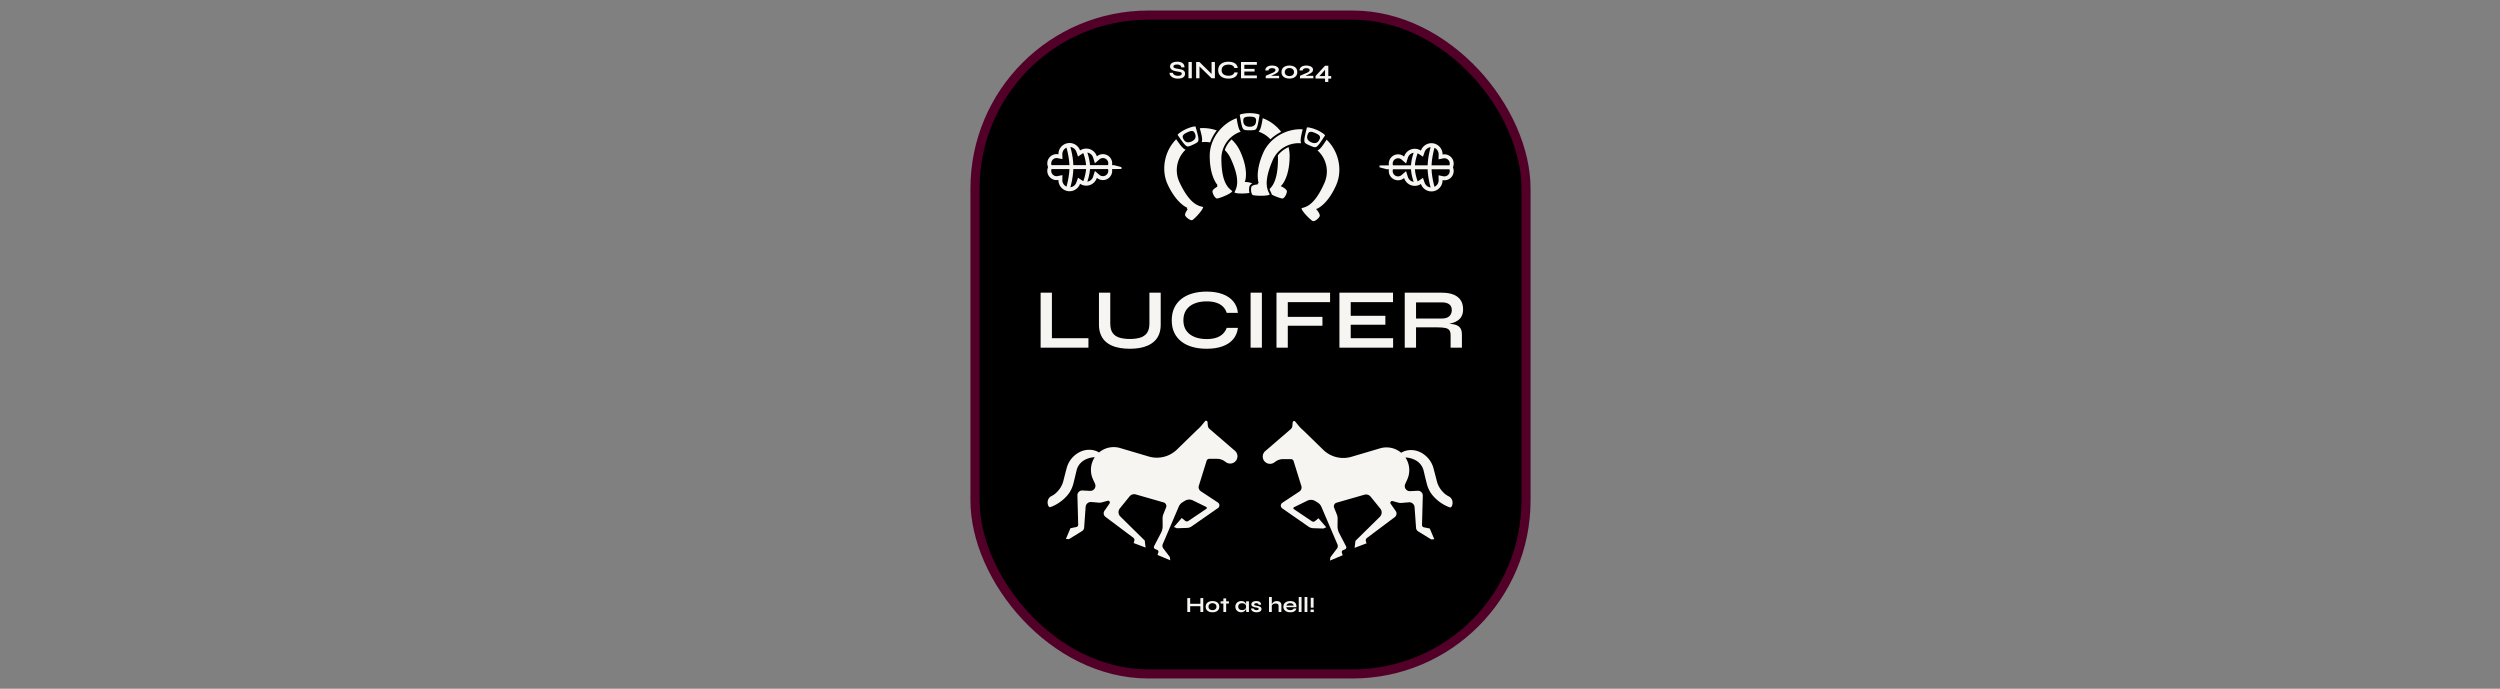 <svg xmlns="http://www.w3.org/2000/svg" xml:space="preserve" width="2000" height="551" data-id="lg_MjRxDvtADgKtsbs9J4" data-version="1" viewBox="0 0 2000 551"><rect x="0" y="0" width="2000" height="551" fill="#808080" stroke="none"/><g data-padding="20"><g transform="translate(10 11.952)scale(.957)"><rect width="422.578" height="505.258" x="371.186" y="-366.849" stroke="#520028" stroke-width="7" rx="133" ry="133" transform="translate(400 400)scale(1.09)"/><rect width="362.111" height="80.23" x="453.842" y="-164.615" fill="none" rx="0" ry="0" transform="translate(399.95 380.32)"/><path fill="#f6f5f1" d="M859.448 232.19h9.44v38.05h30.53v7.89h-39.97Zm90.95 25.63v-25.63h9.44v26.62q0 4.55-1.31 7.96-1.32 3.4-3.73 5.75-2.42 2.34-5.65 3.79-3.23 1.46-7.02 2.1-3.8.64-7.99.64-4.33 0-8.24-.64-3.9-.64-7.13-2.1-3.23-1.45-5.58-3.79-2.34-2.35-3.65-5.75-1.32-3.41-1.32-7.96v-26.62h9.45v25.63q0 5.4 2.13 8.2t5.85 3.83q3.73 1.03 8.49 1.03 4.61 0 8.27-1.03t5.82-3.83q2.17-2.8 2.17-8.2m64.6 3.76h9.37q-.64 5.54-3.91 9.45-3.26 3.9-8.87 5.96t-13.35 2.06q-6.46 0-11.82-1.49t-9.23-4.48q-3.87-2.98-6-7.42-2.13-4.43-2.13-10.4 0-5.96 2.13-10.43 2.13-4.48 6-7.49 3.87-3.02 9.23-4.55 5.36-1.52 11.82-1.52 7.74 0 13.38 2.13 5.65 2.13 8.91 6.07 3.27 3.94 3.84 9.55h-9.37q-.93-2.99-3.09-5.15-2.17-2.17-5.58-3.3-3.4-1.14-8.09-1.14-5.82 0-10.22 1.81-4.41 1.81-6.82 5.33-2.41 3.51-2.41 8.69 0 5.12 2.41 8.59 2.41 3.48 6.82 5.29 4.4 1.81 10.22 1.81 4.69 0 8.06-1.13 3.37-1.14 5.54-3.27 2.16-2.13 3.16-4.97m19.96 16.55v-45.94h9.44v45.94Zm21.65-45.94h44.8v7.88h-35.35v12.35h28.96v7.39h-28.96v18.32h-9.45Zm91.02 26.77h-28.96v11.28h35.43v7.89h-44.88v-45.94h44.8v7.88h-35.35v11.43h28.96Zm25.64 19.17h-9.45v-45.94h31.17q5.33 0 9.27 1.45 3.94 1.46 6.14 4.55t2.2 7.91q0 3.27-1.14 5.54-1.13 2.27-3.16 3.69-2.02 1.42-4.65 2.17-2.62.75-5.61.96l-.99-.57q4.97.07 8.17.82 3.19.74 4.79 2.69 1.6 1.96 1.6 5.79v10.94h-9.45v-10.3q0-2.63-.92-4.08-.92-1.46-3.3-2.03-2.38-.56-6.85-.56h-17.82Zm0-37.85v13.49h21.72q3.98 0 6.07-1.91 2.1-1.92 2.1-5.19 0-3.12-2.1-4.75-2.09-1.64-6.07-1.64Z"/><rect width="142.356" height="23.73" x="563.72" y="-136.365" fill="none" rx="0" ry="0" transform="translate(399.95 170.85)"/><path fill="#f6f5f1" d="M967.178 48.36h2.84q.08.72.66 1.3.58.57 1.52.9.95.32 2.12.32 1.07 0 1.77-.23.69-.23 1.03-.65.33-.42.33-1.01 0-.56-.42-.87-.42-.3-1.32-.5t-2.37-.41q-1.16-.17-2.19-.47-1.03-.31-1.81-.79-.79-.48-1.24-1.19-.45-.7-.45-1.67 0-1.19.68-2.1.68-.9 2.02-1.4 1.35-.51 3.3-.51 2.94 0 4.53 1.25 1.58 1.25 1.54 3.44h-2.73q-.08-1.24-1.04-1.79-.95-.55-2.4-.55-1.35 0-2.22.4t-.87 1.37q0 .38.21.66t.71.49q.51.21 1.37.4t2.14.38q1.2.17 2.17.45.98.29 1.68.74.71.45 1.09 1.14.37.69.37 1.7 0 1.24-.64 2.16-.64.91-1.97 1.41-1.33.51-3.46.51-1.51 0-2.66-.33-1.16-.32-2-.87t-1.36-1.2q-.53-.65-.75-1.3t-.18-1.18m15.87 4.58V39.36h2.79v13.58Zm9.21-13.58 10.98 10.81-.88.36V39.36h2.79v13.58h-2.79l-10.98-10.73.88-.36v11.09h-2.8V39.36Zm29.21 8.69h2.77q-.19 1.64-1.15 2.79-.97 1.16-2.63 1.77t-3.95.61q-1.91 0-3.49-.45-1.59-.44-2.73-1.32-1.15-.88-1.78-2.19-.63-1.32-.63-3.08t.63-3.09q.63-1.32 1.78-2.21 1.14-.89 2.73-1.35 1.58-.45 3.49-.45 2.29 0 3.96.63t2.64 1.8q.96 1.16 1.13 2.82h-2.77q-.27-.88-.91-1.52-.65-.64-1.65-.98-1.01-.33-2.4-.33-1.72 0-3.02.53-1.3.54-2.02 1.58-.71 1.04-.71 2.57 0 1.51.71 2.54.72 1.03 2.02 1.57 1.3.53 3.02.53 1.39 0 2.39-.33.99-.34 1.63-.97t.94-1.47m16.86-.78h-8.57v3.34h10.48v2.33h-13.27V39.36h13.25v2.33h-10.46v3.38h8.57Zm16.17 2.51-3.4 1.6-.11-.53h7.84v2.1h-11.2v-2.1q1.89-.86 3.41-1.47 1.51-.61 2.56-1.1t1.61-1.01q.55-.51.55-1.14 0-.51-.29-.87-.3-.37-.93-.58t-1.63-.21q-1.33 0-2.14.51-.8.52-.85 1.4h-2.64q-.07-1.22.6-2.14.66-.93 1.94-1.45 1.28-.53 3.02-.53 1.28 0 2.33.25 1.05.24 1.82.7t1.18 1.11.41 1.47q0 .63-.24 1.15-.23.51-.72.97t-1.27.92q-.78.45-1.85.95m12.94 3.41q-1.98 0-3.48-.63t-2.34-1.83q-.84-1.21-.84-2.97 0-1.77.84-3t2.34-1.86 3.48-.63q1.97 0 3.45.63t2.32 1.86.84 3q0 1.76-.84 2.97-.84 1.2-2.32 1.83t-3.45.63m0-2.1q1.07 0 1.94-.38.87-.39 1.39-1.14.51-.74.51-1.81 0-1.08-.51-1.84-.52-.77-1.38-1.17t-1.95-.4q-1.07 0-1.96.4-.88.4-1.4 1.16-.53.75-.53 1.85 0 1.07.52 1.81.51.75 1.39 1.14.89.38 1.98.38m15.66-1.31-3.4 1.6-.1-.53h7.83v2.1h-11.19v-2.1q1.89-.86 3.4-1.47t2.56-1.1 1.61-1.01q.55-.51.55-1.14 0-.51-.29-.87-.29-.37-.92-.58t-1.64-.21q-1.33 0-2.13.51-.81.52-.85 1.4h-2.65q-.06-1.22.6-2.14.66-.93 1.94-1.45 1.28-.53 3.02-.53 1.29 0 2.34.25 1.05.24 1.81.7.77.46 1.18 1.11t.41 1.47q0 .63-.23 1.15-.23.51-.73.97-.49.46-1.27.92-.78.45-1.85.95m14.12-7.35h2.73V56h-2.73V44.64l.81.29-6.3 7.08-.39-.93h6.21v2.1h-8.29v-2.1Zm5.14 10.75h-2.75v-2.1h2.75Z"/><rect width="111.915" height="20.34" x="578.94" y="-134.67" fill="none" rx="0" ry="0" transform="translate(399.96 617.97)"/><path fill="#f6f5f1" d="M984.168 494.28v-2h9.24v2Zm8.84 4.84v-11.64h2.39v11.64Zm-10.94 0v-11.64h2.39v11.64Zm21.07.22q-1.69 0-2.98-.54-1.28-.54-2-1.58-.72-1.03-.72-2.54t.72-2.57q.72-1.05 2-1.59 1.29-.54 2.98-.54 1.7 0 2.96.54 1.27.54 1.99 1.59.72 1.06.72 2.57t-.72 2.54q-.72 1.04-1.99 1.58-1.26.54-2.96.54m0-1.8q.94 0 1.69-.33.74-.34 1.18-.98.43-.63.43-1.55t-.43-1.58q-.44-.65-1.17-1-.74-.34-1.7-.34-.93 0-1.69.34-.75.35-1.2.99-.44.65-.44 1.59 0 .92.44 1.55.43.64 1.18.98.76.33 1.71.33m6.77-5.53v-1.82h6.95v1.82Zm2.31 7.12v-11.39h2.34v11.39Zm14.83.19q-1.33 0-2.42-.58-1.09-.59-1.73-1.64t-.64-2.44q0-1.42.65-2.47.65-1.04 1.75-1.63 1.11-.58 2.51-.58 1.55 0 2.5.62.94.62 1.37 1.68.44 1.07.44 2.38 0 .79-.26 1.61-.25.82-.77 1.51-.52.7-1.37 1.12-.84.42-2.03.42m.75-1.8q1.07 0 1.84-.36t1.19-1.01q.41-.64.41-1.49 0-.92-.42-1.56t-1.19-.97q-.76-.33-1.83-.33-1.49 0-2.32.78t-.83 2.08q0 .86.4 1.5t1.11 1 1.64.36m3.44-.7v-6.64h2.34v8.94h-2.18l-.04-.35q-.05-.35-.08-.89-.04-.54-.04-1.06m4.11-.67h2.16q.19.62.81 1 .63.39 1.63.39.69 0 1.07-.13.37-.12.52-.37.14-.24.14-.54 0-.38-.23-.59-.24-.21-.72-.33-.49-.13-1.24-.24-.76-.12-1.46-.3t-1.24-.48-.86-.76q-.31-.45-.31-1.12 0-.65.31-1.15.32-.51.88-.85.57-.34 1.33-.52.77-.18 1.65-.18 1.33 0 2.22.39.88.38 1.32 1.08.44.69.44 1.59h-2.07q-.14-.67-.58-.96-.43-.3-1.33-.3-.88 0-1.33.27t-.45.74q0 .38.28.58.28.21.83.34.55.12 1.37.27.71.14 1.34.32.64.18 1.15.46.5.28.8.74t.3 1.16q0 .86-.5 1.46-.49.59-1.41.9-.92.32-2.2.32-1.13 0-1.95-.24-.82-.25-1.36-.63-.54-.39-.84-.83-.29-.44-.4-.84-.11-.39-.07-.65m25.37 2.97h-2.34v-4.91q0-.74-.25-1.22-.26-.49-.81-.74-.54-.25-1.46-.25-.88 0-1.6.33t-1.17.86-.51 1.13l-.02-.99q.09-.6.42-1.19.32-.59.86-1.08t1.31-.78q.76-.3 1.72-.3.82 0 1.53.21.7.2 1.22.64.52.43.81 1.07t.29 1.5Zm-8.01 0h-2.34v-12.54h2.34Zm18.28-2.97h2.26q-.14.92-.76 1.64t-1.68 1.14q-1.07.41-2.6.41-1.71 0-3.02-.55t-2.05-1.59q-.74-1.05-.74-2.52 0-1.48.72-2.53t2.01-1.61q1.28-.56 3.01-.56 1.77 0 2.94.56t1.73 1.68q.57 1.13.48 2.87h-8.53q.09.69.51 1.24.42.56 1.15.89.73.32 1.74.32 1.12 0 1.86-.39.75-.38.97-1m-2.96-4.39q-1.29 0-2.1.57t-1.05 1.39h6.09q-.09-.9-.86-1.43-.76-.53-2.08-.53m7.19 7.36v-12.54h2.34v12.54Zm4.87 0v-12.54h2.34v12.54Zm5.17-3.62v-8.3h2.38v8.3Zm-.16 1.58h2.72v2.05h-2.72Zm-201.46-390.016a9.3 9.3 0 0 0-9.3 9.3v.155q-.744-.155-1.55-.155a7.75 7.75 0 0 0-7.105 10.85 7.75 7.75 0 0 0 8.655 10.695v.155a9.3 9.3 0 0 0 18.08 3.075 9.3 9.3 0 0 0 14.055-4.966 7.75 7.75 0 0 0 12.672-7.322h1.693l6.2-.087v-1.55l-6.2-1.637h-1.693q.137-.707.143-1.463a7.75 7.75 0 0 0-12.815-5.859 9.3 9.3 0 0 0-14.056-4.972 9.3 9.3 0 0 0-8.779-6.219m-10.85 12.574q.459 0 .899.086l4.005.819-.08-4.092v-.106a6.01 6.01 0 0 1 3.46-5.425c.793 2.828 2.219 8.643 2.448 14.657h-14.96q-.248-.707-.248-1.463a4.483 4.483 0 0 1 4.476-4.476m4.824 18.45v-.117l.08-4.086-4.005.819q-.44.093-.899.086a4.483 4.483 0 0 1-4.228-5.94h14.96c-.235 6.002-1.655 11.824-2.449 14.658a6.01 6.01 0 0 1-3.46-5.42m6.709 5.959c.868-3.112 2.257-9.002 2.474-15.196h10.651c-.285 4.067-1.519 7.98-2.281 10.075a6 6 0 0 1-.93-.496l-3.51-2.356-1.394 3.986a6.01 6.01 0 0 1-5.01 3.987m31.694-13.733a4.483 4.483 0 0 1-7.402 3.385l-3.782-3.273-1.488 4.774a6.01 6.01 0 0 1-4.861 4.172 41 41 0 0 0 2.238-10.521h15.047q.248.707.248 1.463m-12.66-11.092 1.482 4.774 3.782-3.267a4.47 4.47 0 0 1 7.155 4.848h-15.055c-.248-4.154-1.389-8.097-2.232-10.521a6.01 6.01 0 0 1 4.86 4.166m-14.017-4.854 1.395 3.992 3.509-2.356q.446-.297.93-.496c.762 2.09 1.996 5.996 2.275 10.07h-10.639c-.217-6.195-1.612-12.085-2.474-15.197a6.01 6.01 0 0 1 5.004 3.987m296.819 33.158a9.3 9.3 0 0 0 9.3-9.3v-.155q.744.155 1.55.155a7.75 7.75 0 0 0 7.105-10.85 7.75 7.75 0 0 0-8.655-10.695v-.155a9.3 9.3 0 0 0-18.08-3.075 9.3 9.3 0 0 0-14.055 4.966 7.75 7.75 0 0 0-12.672 7.322h-1.693l-6.2.087v1.55l6.2 1.637h1.693q-.137.707-.143 1.463a7.75 7.75 0 0 0 12.815 5.859 9.3 9.3 0 0 0 14.056 4.972 9.3 9.3 0 0 0 8.779 6.219m10.85-12.574q-.459 0-.899-.086l-4.005-.819.08 4.092v.106a6.01 6.01 0 0 1-3.46 5.425c-.793-2.828-2.219-8.643-2.448-14.657h14.96q.248.707.248 1.463a4.483 4.483 0 0 1-4.476 4.476m-4.824-18.45v.117l-.08 4.086 4.005-.819q.44-.093.899-.086a4.483 4.483 0 0 1 4.228 5.94h-14.96c.235-6.002 1.655-11.824 2.449-14.658a6.01 6.01 0 0 1 3.46 5.42m-6.709-5.959c-.868 3.112-2.257 9.002-2.474 15.196h-10.651c.285-4.067 1.519-7.98 2.281-10.075a6 6 0 0 1 .93.496l3.51 2.356 1.394-3.986a6.01 6.01 0 0 1 5.01-3.987m-31.694 13.733a4.483 4.483 0 0 1 7.402-3.385l3.782 3.273 1.488-4.774a6.01 6.01 0 0 1 4.861-4.172 41 41 0 0 0-2.238 10.521h-15.047q-.248-.707-.248-1.463m12.66 11.092-1.482-4.774-3.782 3.267a4.47 4.47 0 0 1-7.155-4.848h15.054c.248 4.154 1.389 8.097 2.232 10.521a6.01 6.01 0 0 1-4.86-4.166m14.017 4.854-1.395-3.992-3.509 2.356q-.446.297-.93.496c-.762-2.09-1.996-5.996-2.275-10.07h10.639c.217 6.195 1.612 12.085 2.474 15.197a6.01 6.01 0 0 1-5.004-3.987m-133.188 224.349 21.264-18.325a3.9 3.9 0 0 0 1.357-2.631l.283-3.092a1.18 1.18 0 0 1 2.077-.637l2.502 3.044a33 33 0 0 0 4.094 4.19l16.803 16.354a24.07 24.07 0 0 0 23.73 5.865l23.813-7.045a19 19 0 0 1 17.664 3.705l.283-.177a14.2 14.2 0 0 1 3.033-1.345q2.136-.673 4.46-.732a17.7 17.7 0 0 1 7.86 1.629l.27.118.272.141.212.118.272.13.283.154.248.153a14 14 0 0 1 1.487.944 21.2 21.2 0 0 1 5.026 4.897 21.2 21.2 0 0 1 3.151 6.337l.165.566.118.484.248.92q.98 3.694 1.912 7.375l.472 1.853.118.425.082.354.236.731a20.06 20.06 0 0 0 4.838 7.847 15.3 15.3 0 0 0 4.13 3.198l1.003.555c4.685 2.808 2.514 9.782.508 8.98-7.151-2.396-14.066-8.379-16.898-13.7a27 27 0 0 1-2.148-5.228l-.153-.566-.118-.496-.472-1.852q-.92-3.706-1.782-7.399l-.224-.944-.106-.425-.083-.354a13 13 0 0 0-1.746-3.93 14.2 14.2 0 0 0-3.835-3.87l-.154-.094-.13-.083-.141-.094-.212-.118-.307-.177-.65-.354q-.672-.33-1.356-.614a18.9 18.9 0 0 0-6.054-1.38l-.578-.036a19 19 0 0 1 1.487 18.538l-1.652 3.623a4.248 4.248 0 0 0 4.06 5.994l6.442-.33a4.01 4.01 0 0 1 4.2 4.106l-.66 24.45a1.95 1.95 0 0 0 1.558 1.982l4.944 1.039 3.776 8.932-2.549.177-10.962-6.75a3.66 3.66 0 0 1-1.735-2.867l-1.25-17.346a4.413 4.413 0 0 0-4.803-4.083l-6.136.531a8.3 8.3 0 0 1-2.761-.26l-4.661-1.285a1.475 1.475 0 0 0-1.617 2.265l4.224 6.077a3.693 3.693 0 0 1-.826 5.074l-23.222 17.417a2.48 2.48 0 0 0-.885 2.714l.531 1.77-9.96 3.776.685-5.841 20.414-20.119a5.074 5.074 0 0 0 .39-6.809l-8.095-9.994a4.96 4.96 0 0 0-5.24-1.652l-23.245 6.679a3.15 3.15 0 0 0-2.006 4.295l2.265 5.617a9.4 9.4 0 0 1 .637 3.422l-.082 6.23a12.5 12.5 0 0 0 1.416 5.935l5.746 11.045a1.735 1.735 0 0 1-.826 2.384l-2.324 1.062q-.33.39-.437.897s-.047.672.06.979l.684 2.041-10.644 4.473.342-2.75 5.664-7.505a3.54 3.54 0 0 0 .26-3.221l-13.405-31.388a7.8 7.8 0 0 0-3.092-3.61l-2.006-1.252a6.96 6.96 0 0 0-6.395-.483l-11.387 5.57a.944.944 0 0 0-.154 1.64l15.035 10.111a2.24 2.24 0 0 0 2.678-.142l2.832-2.36 6.526 7.552-2.408 1.039-8.543-.272a7.1 7.1 0 0 1-3.823-1.262l-22.007-15.328a2.797 2.797 0 0 1 .059-4.65l14.254-9.416a4.06 4.06 0 0 0 1.652-4.602l-6.478-20.803a2.36 2.36 0 0 0-2.289-1.688h-6.56a10.6 10.6 0 0 0-6.078 1.924l-1.286.908a6.077 6.077 0 0 1-7.47-9.57m-25.389-.239-21.264-18.325a3.9 3.9 0 0 1-1.357-2.631l-.283-3.092a1.18 1.18 0 0 0-2.077-.637l-2.502 3.044a33 33 0 0 1-4.094 4.19l-16.803 16.354a24.07 24.07 0 0 1-23.73 5.865l-23.813-7.045a19 19 0 0 0-17.664 3.705l-.283-.177a14.2 14.2 0 0 0-3.033-1.345q-2.136-.673-4.46-.732a17.7 17.7 0 0 0-7.86 1.629l-.27.118-.272.141-.212.118-.272.13-.283.154-.248.153a14 14 0 0 0-1.487.944 21.2 21.2 0 0 0-5.026 4.897 21.2 21.2 0 0 0-3.151 6.337l-.165.566-.118.484-.248.92q-.98 3.694-1.912 7.375l-.472 1.853-.118.425-.082.354-.236.731a20.06 20.06 0 0 1-4.838 7.847 15.3 15.3 0 0 1-4.13 3.198l-1.003.555c-4.685 2.808-2.514 9.782-.508 8.98 7.151-2.396 14.066-8.379 16.898-13.7a27 27 0 0 0 2.148-5.228l.153-.566.118-.496.472-1.852q.92-3.706 1.782-7.399l.224-.944.106-.425.083-.354a13 13 0 0 1 1.746-3.93 14.2 14.2 0 0 1 3.835-3.87l.154-.094.13-.083.141-.094.212-.118.307-.177.65-.354q.672-.33 1.356-.614a18.9 18.9 0 0 1 6.054-1.38l.578-.036a19 19 0 0 0-1.487 18.538l1.652 3.623a4.248 4.248 0 0 1-4.06 5.994l-6.442-.33a4.01 4.01 0 0 0-4.2 4.106l.66 24.45a1.95 1.95 0 0 1-1.558 1.982l-4.944 1.039-3.776 8.932 2.549.177 10.962-6.75a3.66 3.66 0 0 0 1.735-2.867l1.25-17.346a4.413 4.413 0 0 1 4.803-4.083l6.136.531a8.3 8.3 0 0 0 2.761-.26l4.661-1.285a1.475 1.475 0 0 1 1.617 2.265l-4.224 6.077a3.693 3.693 0 0 0 .826 5.074l23.222 17.417a2.48 2.48 0 0 1 .885 2.714l-.531 1.77 9.96 3.776-.685-5.841-20.414-20.119a5.074 5.074 0 0 1-.39-6.809l8.095-9.994a4.96 4.96 0 0 1 5.24-1.652l23.245 6.679a3.15 3.15 0 0 1 2.006 4.295l-2.265 5.617a9.4 9.4 0 0 0-.637 3.422l.082 6.23a12.5 12.5 0 0 1-1.416 5.935l-5.746 11.045a1.735 1.735 0 0 0 .826 2.384l2.324 1.062q.33.39.437.897s.047.672-.06.979l-.684 2.041 10.644 4.473-.342-2.75-5.664-7.505a3.54 3.54 0 0 1-.26-3.221l13.405-31.388a7.8 7.8 0 0 1 3.092-3.61l2.006-1.252a6.96 6.96 0 0 1 6.395-.483l11.387 5.57a.944.944 0 0 1 .154 1.64L982.938 423a2.24 2.24 0 0 1-2.678-.142l-2.832-2.358-6.526 7.552 2.408 1.039 8.543-.272a7.1 7.1 0 0 0 3.823-1.262l22.007-15.328a2.797 2.797 0 0 0-.059-4.65l-14.254-9.416a4.06 4.06 0 0 1-1.652-4.602l6.478-20.803a2.36 2.36 0 0 1 2.289-1.688h6.56a10.6 10.6 0 0 1 6.078 1.924l1.286.908a6.077 6.077 0 0 0 7.47-9.57"/><path fill="#f6f5f1" stroke="#000" stroke-width="1.655" d="M981.736 161.958s-3.156 3.983-2.19 6.053 5.135 5.13 7.002 4.259c2.025-.945 10.454-9.892 9.491-11.955s-9.216 1.78-19.8-20.9a22.794 22.794 0 0 1 6.232-27.276c-2.877.018-4.817-2.592-9.57-9.508-10.606 10.036-13.978 26.589-7.94 39.527 7.7 16.5 16.774 19.8 16.774 19.8m9.706-67.979c2.247 8.084 3.002 11.248 1.14 13.442a22.79 22.79 0 0 1 24.904 12.737c10.588 22.687 2.338 26.537 3.3 28.6s13.178 1.385 15.263.412 2.22-5.986 1.233-8.101-6.046-2.211-6.046-2.211 3.3-9.076-4.4-25.576c-6.037-12.937-20.89-20.985-35.394-19.303"/><path fill="#f6f5f1" stroke="#000" stroke-width="1.655" d="m990.048 94.164-.337-1.231c-.388-1.418-5.77.18-9.213 1.787s-8.125 4.705-7.288 5.912l.727 1.05c7.125 10.375 7.313 10.287 13.305 7.49s6.177-2.891 2.805-15.008m-4.736 10.869c-3.548 1.655-5.095-.134-6.054-2.19-.627-1.342-.273-2.384 3.17-3.99s4.482-1.179 5.095.134c.959 2.055 1.336 4.39-2.211 6.046"/><path fill="#f6f5f1" stroke="#000" stroke-width="1.66" d="M1006.822 142.865s-4.557 2.282-4.557 4.573 2.49 6.839 4.557 6.839c2.241 0 13.695-4.557 13.695-6.84s-9.13-2.29-9.13-27.39a22.86 22.86 0 0 1 17.23-22.144c-2.622-1.203-3.278-4.399-4.664-12.699-13.894 4.624-23.978 18.236-23.978 32.553 0 18.26 6.847 25.108 6.847 25.108m37.649-57.66c-1.386 8.3-2.042 11.495-4.665 12.698a22.86 22.86 0 0 1 17.231 22.137c0 25.107-9.13 25.107-9.13 27.39s11.388 6.847 13.695 6.847 4.557-4.499 4.557-6.84c0-2.34-4.557-4.573-4.557-4.573s6.848-6.847 6.848-25.107c0-14.317-10.085-27.93-23.98-32.553"/><path fill="#f6f5f1" stroke="#000" stroke-width="1.66" d="m1043.126 84.781.216-1.262c.249-1.452-5.32-2.282-9.13-2.282s-9.379.83-9.13 2.282l.216 1.262c2.075 12.45 2.282 12.45 8.914 12.45s6.84-.008 8.914-12.45m-8.914 7.868c-3.926 0-4.573-2.282-4.573-4.556 0-1.486.763-2.283 4.573-2.283s4.573.83 4.573 2.283c0 2.274-.647 4.556-4.573 4.556"/><path fill="#f6f5f1" stroke="#000" stroke-width="1.657" d="M1040.974 140.83s-5.08.278-5.991 2.376-.44 7.252 1.453 8.074c2.052.891 14.352 1.273 15.26-.817s-7.45-5.728 2.53-28.71a22.82 22.82 0 0 1 24.581-13.426c-1.923-2.145-1.253-5.332.778-13.483-14.56-1.291-29.207 7.163-34.899 20.274-7.26 16.72-3.713 25.712-3.713 25.712m57.4-37.828c-4.57 7.048-6.44 9.714-9.321 9.773a22.82 22.82 0 0 1 6.977 27.12c-9.983 22.99-18.343 19.36-19.25 21.45s7.704 10.798 9.817 11.715 5.961-2.307 6.892-4.45c.93-2.144-2.355-6-2.355-6s8.993-3.548 16.253-20.268c5.692-13.11 1.87-29.583-9.014-39.34"/><path fill="#f6f5f1" stroke="#000" stroke-width="1.657" d="m1097.309 102.08.7-1.07c.805-1.231-3.965-4.205-7.453-5.72s-8.918-2.969-9.268-1.54l-.304 1.241c-3.05 12.225-2.86 12.308 3.213 14.944s6.266 2.712 13.112-7.856m-11.29 3.661c-3.595-1.56-3.28-3.908-2.376-5.99.59-1.361 1.606-1.787 5.095-.272s3.857 2.578 3.28 3.908c-.904 2.082-2.405 3.915-6 2.354"/></g><path fill="transparent" stroke="transparent" d="M769.5 0h461v551h-461z"/></g></svg>